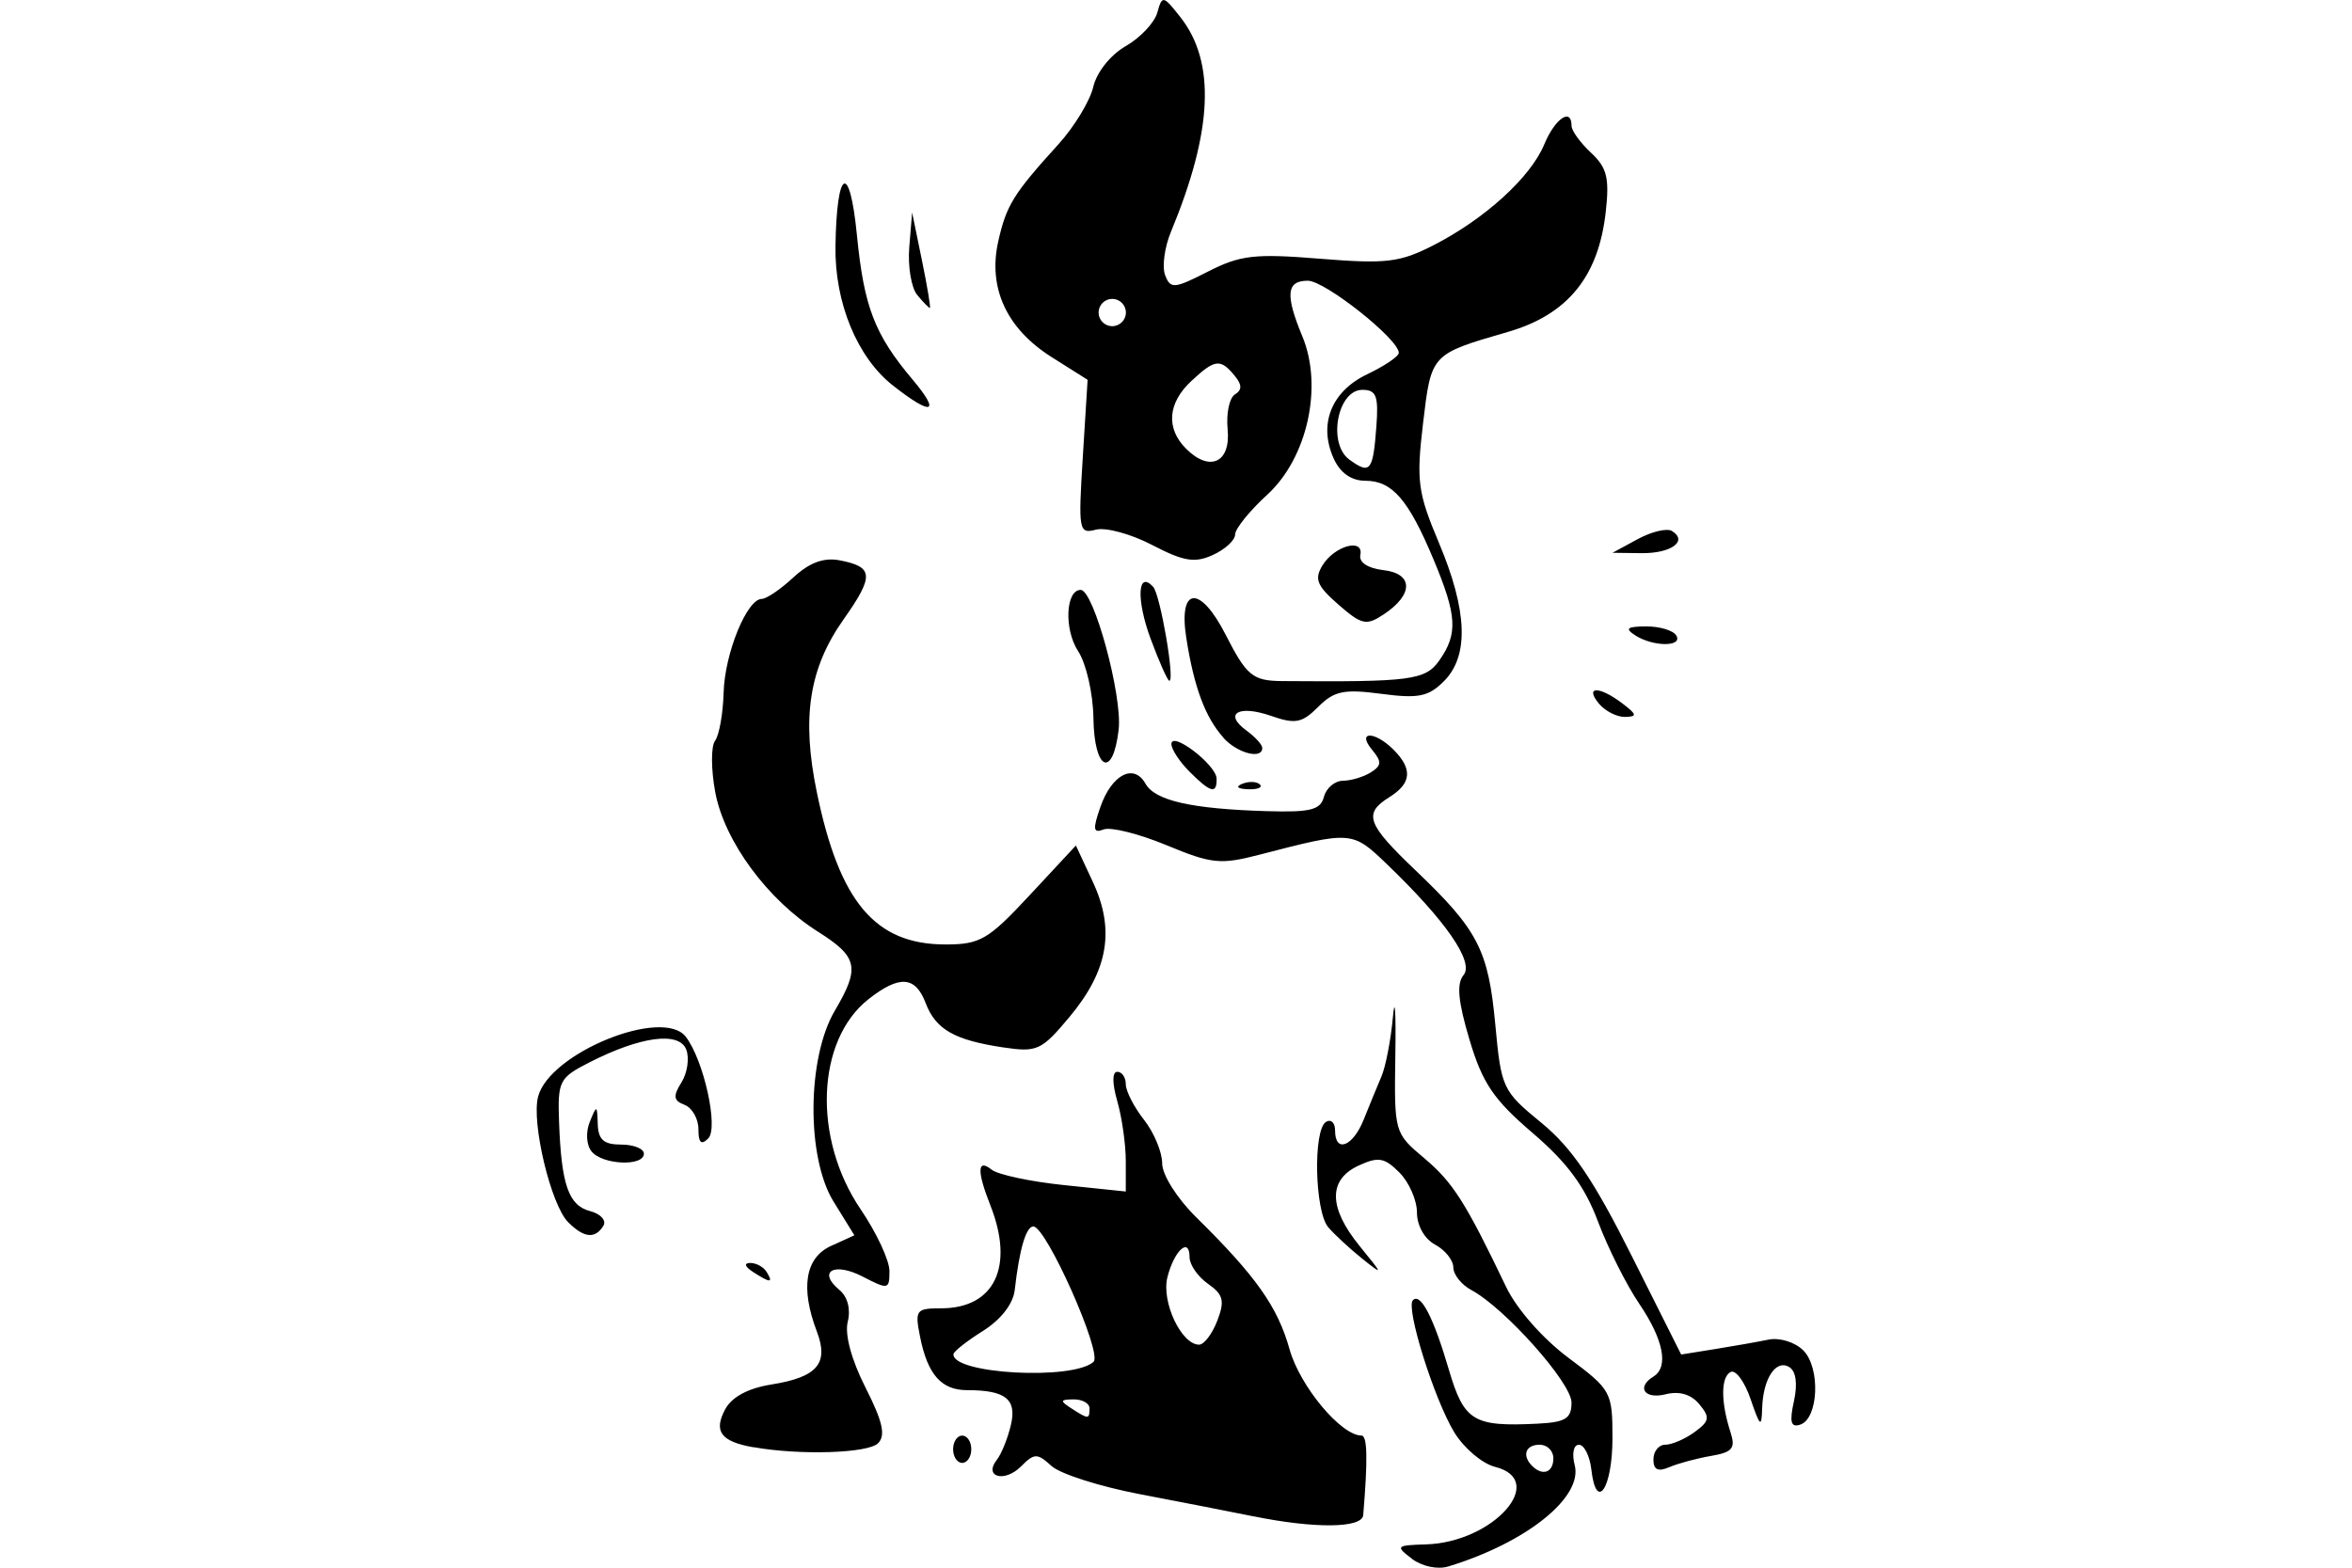 <?xml version="1.0" encoding="UTF-8" standalone="no"?>
<!-- Created with Inkscape (http://www.inkscape.org/) -->
<svg id="svg2" xmlns:rdf="http://www.w3.org/1999/02/22-rdf-syntax-ns#" xmlns="http://www.w3.org/2000/svg" height="45" width="67.5" version="1.1" xmlns:cc="http://creativecommons.org/ns#" xmlns:dc="http://purl.org/dc/elements/1.1/">
 <g id="g3995">
  <rect id="rect2990" opacity="0" height="45" width="67.5" y="0" x="3.5527e-15"/>
  <path id="path4449" d="m40.521 44.743c-0.48-0.363-0.457-0.386 0.405-0.412 1.931-0.058 3.515-1.84 1.979-2.226-0.366-0.092-0.891-0.536-1.167-0.988-0.577-0.944-1.403-3.581-1.189-3.795 0.222-0.222 0.59 0.489 1.031 1.991 0.436 1.483 0.702 1.645 2.542 1.553 0.81-0.041 0.978-0.145 0.979-0.607 0.001-0.564-1.916-2.716-2.877-3.23-0.284-0.152-0.515-0.444-0.515-0.649s-0.235-0.499-0.522-0.653c-0.305-0.163-0.522-0.547-0.522-0.923 0-0.354-0.227-0.871-0.505-1.149-0.43-0.43-0.605-0.459-1.173-0.196-0.875 0.406-0.862 1.21 0.037 2.313 0.678 0.831 0.681 0.846 0.065 0.353-0.354-0.284-0.79-0.688-0.97-0.898-0.388-0.455-0.439-2.793-0.065-3.023 0.144-0.089 0.261 0.022 0.261 0.246 0 0.659 0.51 0.466 0.821-0.311 0.158-0.395 0.388-0.953 0.51-1.24 0.122-0.287 0.27-1.051 0.328-1.697 0.058-0.646 0.09-0.164 0.071 1.071-0.034 2.238-0.031 2.248 0.829 2.972 0.824 0.694 1.184 1.26 2.352 3.699 0.302 0.631 1.05 1.481 1.785 2.03 1.231 0.919 1.265 0.982 1.265 2.308 0 1.437-0.464 2.132-0.605 0.907-0.045-0.395-0.206-0.718-0.357-0.718-0.155 0-0.208 0.253-0.122 0.583 0.242 0.924-1.385 2.228-3.629 2.911-0.306 0.093-0.754-0.002-1.044-0.221zm4.06-2.881c0-0.215-0.176-0.392-0.392-0.392-0.408 0-0.518 0.309-0.218 0.609s0.609 0.19 0.609-0.218zm-8.614 1.663c-0.646-0.131-2.11-0.417-3.254-0.635s-2.284-0.581-2.534-0.808c-0.414-0.375-0.492-0.374-0.879 0.013-0.471 0.471-1.079 0.302-0.692-0.191 0.131-0.167 0.312-0.614 0.402-0.994 0.178-0.746-0.147-1.006-1.257-1.006-0.736 0-1.131-0.448-1.347-1.526-0.155-0.774-0.119-0.823 0.601-0.823 1.536 0 2.11-1.196 1.416-2.954-0.391-0.991-0.378-1.357 0.036-1.026 0.179 0.144 1.119 0.344 2.088 0.444l1.762 0.183v-0.871c0-0.479-0.109-1.252-0.243-1.718-0.15-0.522-0.15-0.847 0-0.847 0.134 0 0.243 0.16 0.243 0.356s0.235 0.655 0.522 1.02c0.287 0.365 0.522 0.928 0.522 1.25 0 0.332 0.425 1.005 0.979 1.551 1.714 1.689 2.335 2.567 2.676 3.785 0.297 1.062 1.478 2.479 2.066 2.479 0.169 0 0.183 0.678 0.049 2.284-0.032 0.378-1.389 0.392-3.16 0.032zm-4.699-3.099c0-0.144-0.206-0.259-0.457-0.257-0.39 0.003-0.4 0.041-0.065 0.257 0.493 0.318 0.522 0.318 0.522 0zm0.116-1.337c0.262-0.241-1.358-3.884-1.728-3.884-0.21 0-0.403 0.66-0.534 1.823-0.045 0.399-0.396 0.851-0.911 1.175-0.461 0.289-0.843 0.59-0.848 0.668-0.04 0.569 3.435 0.758 4.022 0.218zm3.552-1.179c0.218-0.573 0.173-0.75-0.268-1.059-0.291-0.204-0.529-0.547-0.529-0.763 0-0.596-0.442-0.195-0.636 0.577-0.177 0.704 0.401 1.933 0.909 1.933 0.144 0 0.379-0.31 0.523-0.688zm12.516 3.979c0-0.231 0.154-0.419 0.342-0.419s0.565-0.163 0.839-0.363c0.431-0.315 0.449-0.421 0.135-0.8-0.236-0.285-0.574-0.384-0.969-0.284-0.604 0.151-0.844-0.203-0.346-0.51 0.444-0.274 0.29-1.058-0.409-2.09-0.369-0.543-0.902-1.607-1.185-2.363-0.375-1.002-0.883-1.69-1.875-2.539-1.121-0.959-1.44-1.431-1.812-2.679-0.328-1.101-0.374-1.607-0.169-1.854 0.31-0.374-0.513-1.563-2.209-3.191-0.986-0.947-1.01-0.948-3.638-0.266-1.13 0.294-1.379 0.269-2.679-0.27-0.788-0.327-1.599-0.53-1.802-0.452-0.303 0.116-0.32 0.001-0.094-0.647 0.325-0.932 0.961-1.26 1.293-0.667 0.272 0.487 1.321 0.725 3.478 0.789 1.257 0.038 1.546-0.035 1.644-0.412 0.066-0.252 0.311-0.459 0.546-0.461 0.234-0.002 0.595-0.111 0.801-0.241 0.311-0.197 0.316-0.308 0.033-0.649-0.449-0.541 0.076-0.542 0.617-0.001 0.551 0.551 0.517 0.964-0.112 1.357-0.764 0.477-0.661 0.767 0.748 2.111 1.788 1.706 2.086 2.281 2.284 4.418 0.17 1.831 0.207 1.909 1.323 2.824 0.871 0.714 1.494 1.63 2.58 3.796l1.432 2.855 0.971-0.156c0.534-0.086 1.227-0.208 1.54-0.272 0.315-0.064 0.758 0.074 0.993 0.309 0.499 0.499 0.439 1.959-0.088 2.132-0.269 0.088-0.312-0.073-0.18-0.673 0.109-0.495 0.06-0.859-0.132-0.978-0.383-0.237-0.755 0.328-0.78 1.183-0.016 0.565-0.06 0.531-0.33-0.261-0.171-0.502-0.429-0.855-0.573-0.783-0.285 0.142-0.287 0.86-0.005 1.729 0.15 0.463 0.057 0.575-0.56 0.681-0.407 0.07-0.945 0.214-1.196 0.322-0.327 0.14-0.457 0.076-0.457-0.224zm-20.099-0.289c0-0.215 0.117-0.392 0.261-0.392s0.261 0.176 0.261 0.392-0.117 0.392-0.261 0.392-0.261-0.176-0.261-0.392zm-5.743-0.058c-0.923-0.166-1.137-0.456-0.799-1.087 0.19-0.355 0.657-0.606 1.324-0.713 1.321-0.211 1.657-0.602 1.308-1.521-0.477-1.254-0.334-2.119 0.405-2.456l0.672-0.306-0.597-0.966c-0.784-1.268-0.765-4.123 0.035-5.481 0.73-1.237 0.665-1.543-0.483-2.268-1.445-0.912-2.684-2.594-2.947-3.998-0.123-0.657-0.126-1.324-0.007-1.482 0.119-0.158 0.229-0.78 0.246-1.382 0.031-1.126 0.669-2.691 1.097-2.691 0.132 0 0.54-0.277 0.906-0.617 0.457-0.424 0.87-0.577 1.323-0.491 0.983 0.188 1 0.443 0.114 1.7-0.989 1.403-1.207 2.816-0.765 4.958 0.651 3.155 1.676 4.369 3.69 4.369 0.999 0 1.227-0.133 2.424-1.42l1.321-1.42 0.488 1.048c0.64 1.375 0.438 2.543-0.667 3.867-0.809 0.969-0.933 1.026-1.909 0.88-1.402-0.21-1.936-0.516-2.225-1.275-0.294-0.774-0.753-0.805-1.637-0.111-1.504 1.183-1.609 4.001-0.225 6.037 0.453 0.667 0.824 1.463 0.824 1.769 0 0.532-0.034 0.539-0.768 0.159-0.823-0.426-1.307-0.147-0.667 0.384 0.235 0.195 0.328 0.552 0.238 0.912-0.091 0.364 0.105 1.091 0.51 1.89 0.494 0.975 0.584 1.374 0.36 1.598-0.289 0.289-2.255 0.35-3.588 0.11zm0-5.032c-0.235-0.152-0.267-0.255-0.081-0.257 0.171-0.002 0.383 0.113 0.472 0.257 0.2 0.324 0.11 0.324-0.392 0zm-5.304-1.426c-0.494-0.494-1.059-2.851-0.864-3.603 0.326-1.259 3.584-2.579 4.241-1.719 0.517 0.678 0.944 2.616 0.642 2.917-0.201 0.201-0.281 0.125-0.281-0.265 0-0.3-0.179-0.615-0.397-0.699-0.321-0.123-0.338-0.248-0.089-0.646 0.169-0.271 0.231-0.695 0.137-0.94-0.203-0.529-1.311-0.383-2.782 0.368-0.863 0.44-0.911 0.534-0.869 1.706 0.066 1.806 0.272 2.401 0.892 2.562 0.304 0.079 0.474 0.269 0.379 0.423-0.236 0.382-0.555 0.349-1.008-0.103zm0.67-2.033c-0.149-0.186-0.17-0.551-0.05-0.848 0.2-0.495 0.211-0.492 0.229 0.065 0.014 0.448 0.174 0.587 0.671 0.587 0.359 0 0.653 0.117 0.653 0.261 0 0.374-1.192 0.323-1.502-0.065zm17.164-10.898c-0.287-0.287-0.522-0.645-0.522-0.795 0-0.388 1.287 0.596 1.297 0.991 0.011 0.455-0.17 0.409-0.775-0.196zm1.517 0.344c0.188-0.075 0.414-0.066 0.5 0.021 0.087 0.087-0.067 0.148-0.343 0.137-0.304-0.013-0.366-0.074-0.158-0.158zm-4.277-1.885c-0.01-0.71-0.207-1.567-0.441-1.924-0.405-0.619-0.357-1.755 0.075-1.755 0.376 0 1.203 3.045 1.09 4.013-0.166 1.42-0.703 1.173-0.724-0.333zm3.732 0.562c-0.522-0.577-0.849-1.457-1.068-2.871-0.228-1.472 0.399-1.518 1.131-0.083 0.601 1.178 0.777 1.323 1.617 1.33 3.708 0.029 4.118-0.025 4.518-0.597 0.534-0.763 0.505-1.281-0.166-2.886-0.722-1.727-1.189-2.267-1.96-2.267-0.401 0-0.719-0.223-0.906-0.633-0.448-0.983-0.072-1.933 0.959-2.424 0.499-0.238 0.907-0.514 0.907-0.615 0-0.391-2.118-2.07-2.611-2.07-0.615 0-0.654 0.399-0.156 1.6 0.597 1.44 0.143 3.488-1.008 4.542-0.508 0.465-0.923 0.979-0.923 1.143 0 0.163-0.286 0.427-0.637 0.587-0.522 0.238-0.836 0.186-1.741-0.285-0.607-0.317-1.335-0.515-1.618-0.441-0.489 0.128-0.507 0.027-0.375-2.084l0.138-2.218-1.036-0.654c-1.29-0.815-1.829-1.986-1.528-3.322 0.234-1.038 0.434-1.361 1.724-2.782 0.456-0.502 0.907-1.244 1.002-1.649 0.099-0.423 0.495-0.92 0.932-1.171 0.418-0.24 0.825-0.672 0.906-0.961 0.14-0.504 0.168-0.498 0.661 0.127 1.019 1.292 0.933 3.264-0.268 6.161-0.185 0.445-0.26 1.007-0.168 1.248 0.154 0.401 0.258 0.392 1.231-0.104 0.928-0.473 1.338-0.52 3.216-0.368 1.891 0.153 2.285 0.107 3.242-0.381 1.48-0.755 2.799-1.954 3.191-2.9 0.309-0.746 0.784-1.069 0.784-0.533 0 0.138 0.251 0.485 0.557 0.77 0.461 0.43 0.534 0.725 0.423 1.71-0.209 1.853-1.096 2.939-2.808 3.435-2.214 0.642-2.197 0.624-2.435 2.631-0.195 1.65-0.151 1.979 0.457 3.424 0.821 1.95 0.867 3.247 0.143 3.971-0.445 0.445-0.733 0.503-1.798 0.362-1.071-0.142-1.352-0.084-1.809 0.374-0.465 0.465-0.656 0.502-1.348 0.261-0.937-0.327-1.379-0.069-0.714 0.417 0.251 0.184 0.456 0.409 0.456 0.501 0 0.339-0.715 0.153-1.116-0.29zm4.388-8.927c0.066-0.881-0.001-1.057-0.401-1.057-0.716 0-1.005 1.541-0.376 2.001 0.6 0.438 0.681 0.34 0.777-0.944zm-4.268 0.074c-0.045-0.45 0.049-0.899 0.208-0.998 0.212-0.131 0.208-0.28-0.015-0.548-0.404-0.487-0.56-0.467-1.237 0.164-0.677 0.631-0.733 1.357-0.148 1.942 0.681 0.681 1.287 0.396 1.191-0.56zm-2.92-3.35c0-0.215-0.176-0.392-0.392-0.392-0.215 0-0.392 0.176-0.392 0.392s0.176 0.392 0.392 0.392c0.215 0 0.392-0.176 0.392-0.392zm13.574 11.224c-0.416-0.502 0.009-0.507 0.668-0.008 0.426 0.322 0.439 0.385 0.082 0.392-0.234 0.004-0.571-0.168-0.75-0.383zm-12.863-1.855c-0.418-1.128-0.378-1.983 0.071-1.496 0.204 0.222 0.631 2.698 0.465 2.698-0.05 0-0.291-0.541-0.536-1.203zm13.907-0.102c-0.306-0.198-0.239-0.254 0.311-0.257 0.386-0.002 0.775 0.113 0.864 0.257 0.206 0.333-0.659 0.333-1.175 0zm-8.52-0.885c-0.616-0.536-0.696-0.732-0.458-1.122 0.346-0.566 1.192-0.798 1.088-0.297-0.043 0.209 0.219 0.38 0.661 0.431 0.864 0.099 0.87 0.7 0.014 1.268-0.503 0.334-0.632 0.306-1.305-0.279zm8.591-1.878c0.398-0.216 0.841-0.321 0.983-0.233 0.467 0.289-0.024 0.646-0.874 0.636l-0.833-0.01 0.724-0.393zm-21.381-4.414c-1.02-0.804-1.667-2.375-1.643-3.988 0.033-2.244 0.407-2.444 0.615-0.33 0.204 2.071 0.506 2.855 1.599 4.154 0.822 0.976 0.557 1.052-0.571 0.164zm0.703-2.594c-0.17-0.205-0.273-0.822-0.228-1.37l0.082-0.997 0.281 1.37c0.155 0.754 0.257 1.37 0.228 1.37-0.029 0-0.193-0.168-0.363-0.373z"/>
 </g>
</svg>
